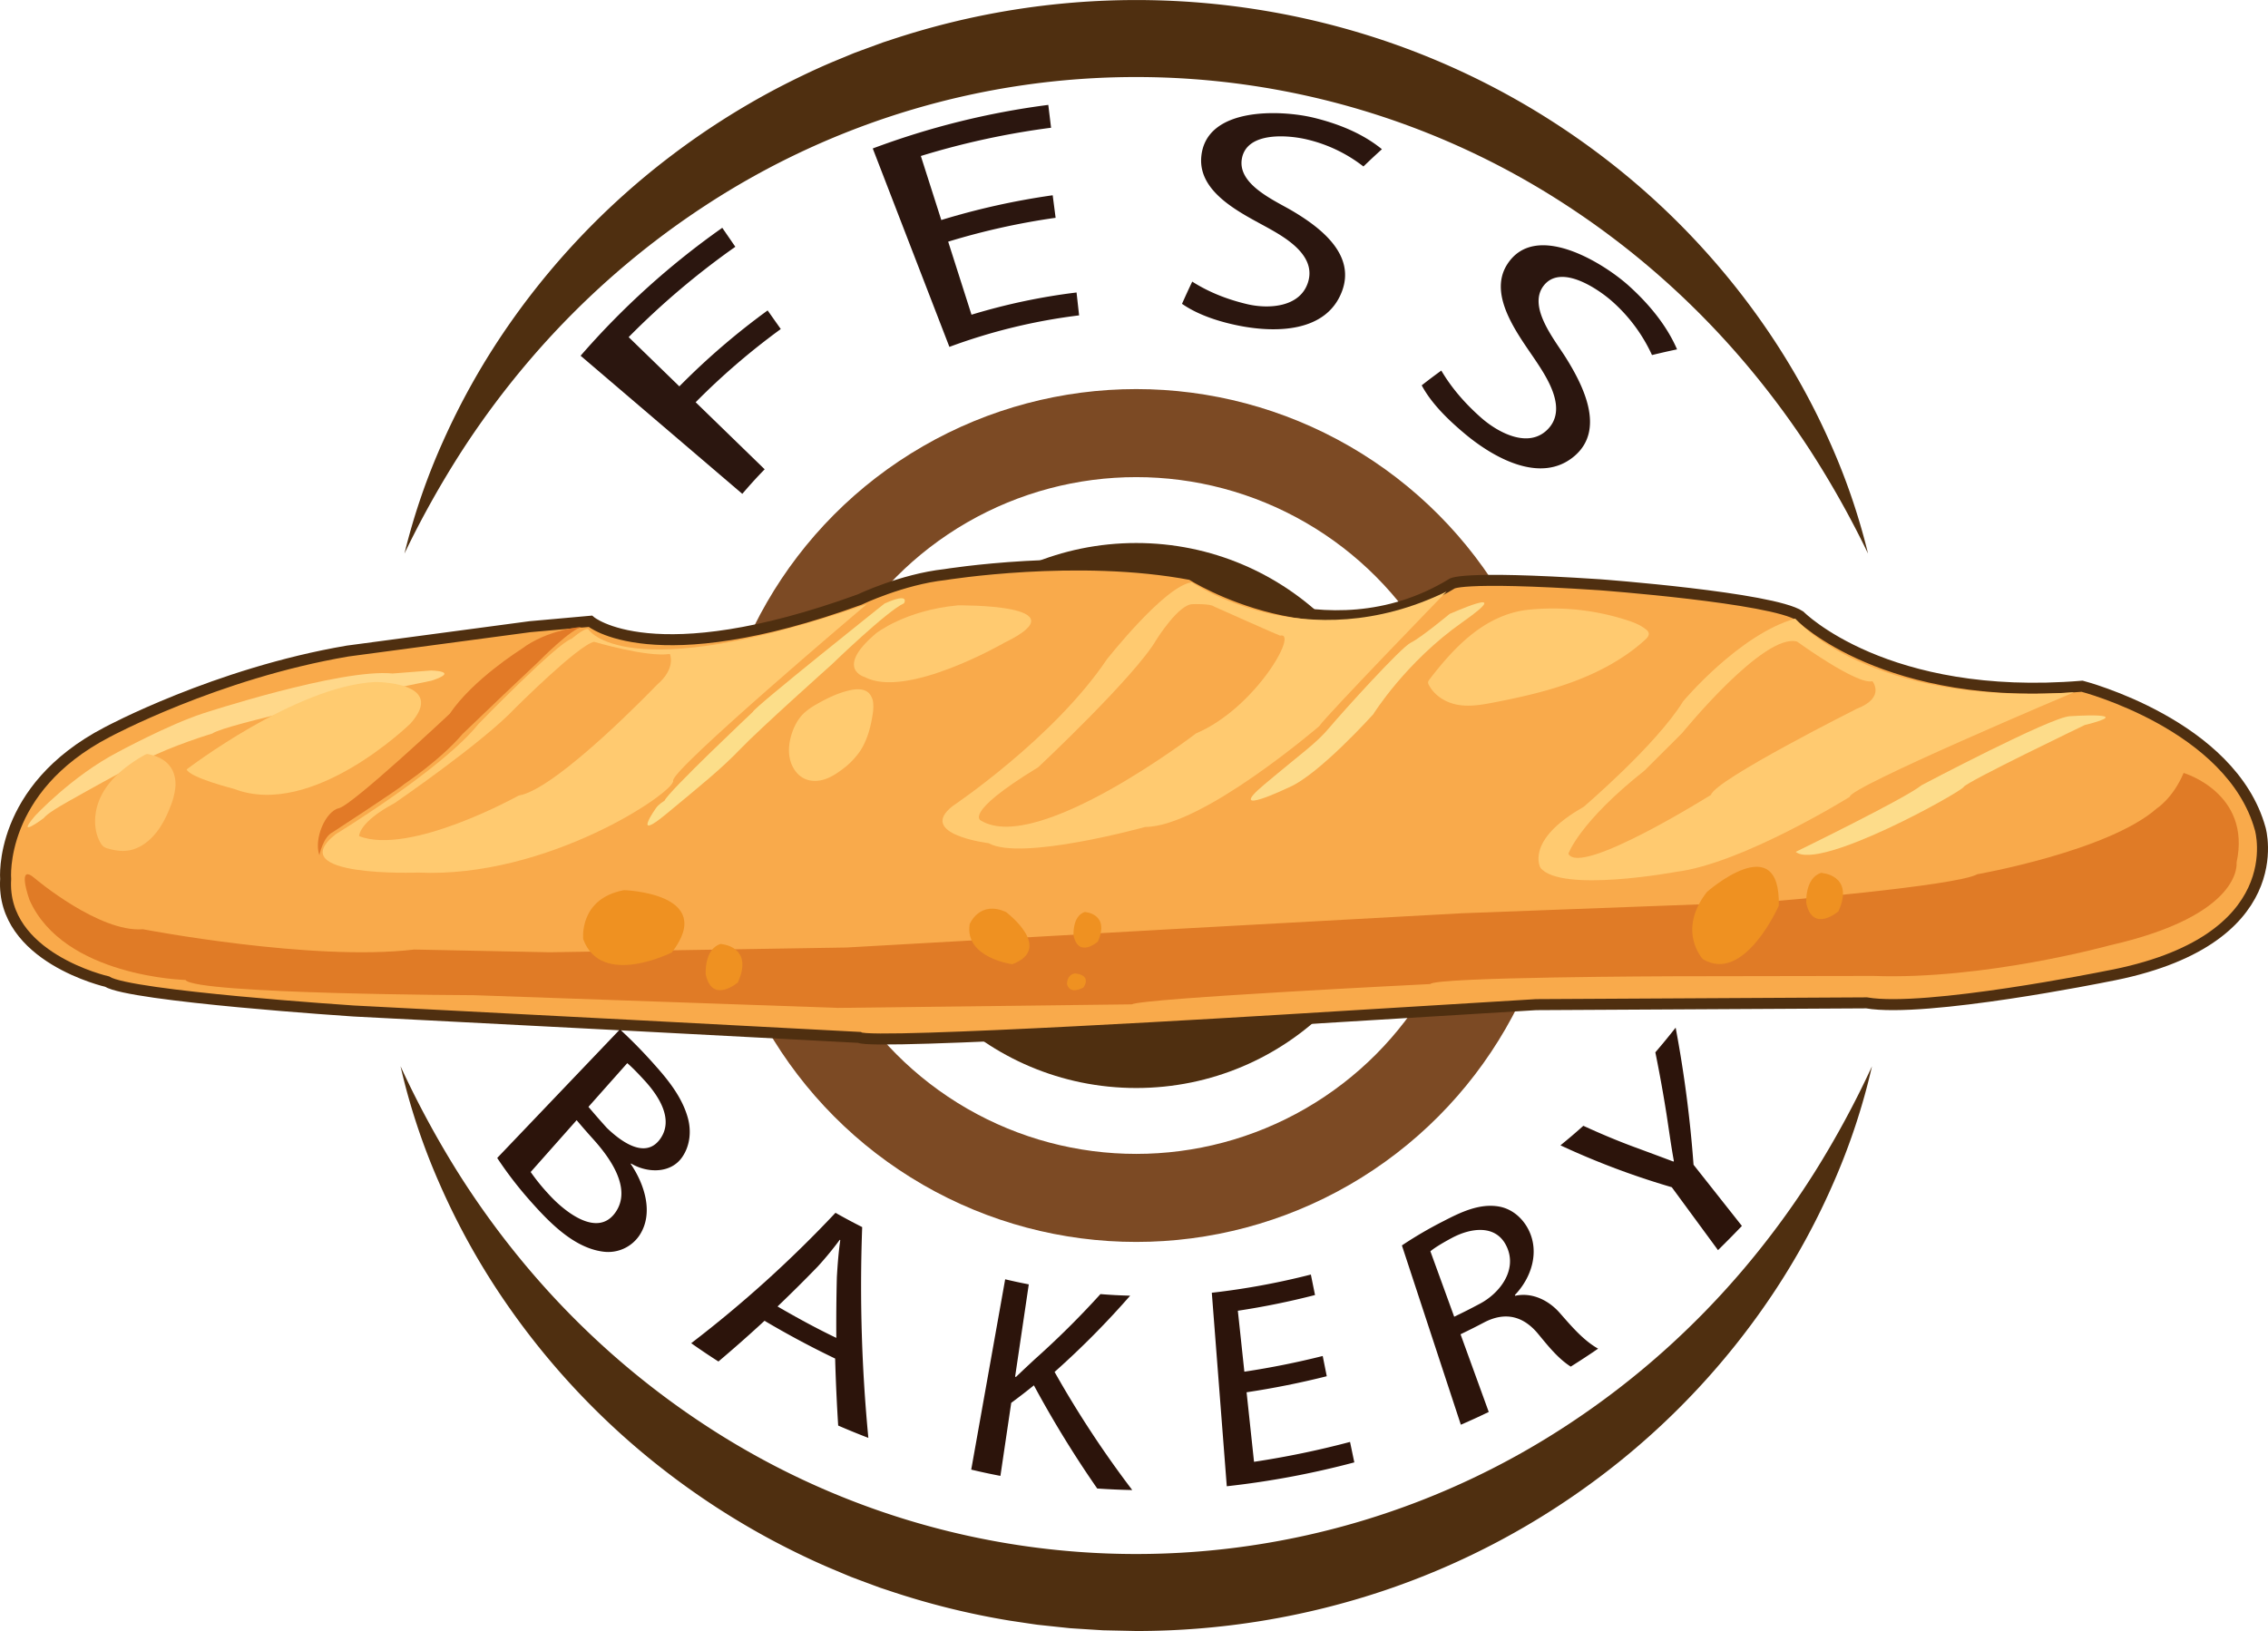 <svg xmlns="http://www.w3.org/2000/svg" viewBox="0 0 2060.74 1482.09"><defs><style>.cls-1{fill:#4f2f10;}.cls-2{fill:none;stroke:#7c4a24;stroke-width:80px;}.cls-2,.cls-3{stroke-miterlimit:10;}.cls-13,.cls-3{fill:#f9aa4b;}.cls-3{stroke:#4f2f10;stroke-width:10px;}.cls-4{fill:#ffca70;}.cls-5{fill:#e07b26;}.cls-6{fill:#ffd88a;}.cls-7{fill:#fec268;}.cls-8{fill:#ffcb70;}.cls-9{fill:#e27a27;}.cls-10{fill:#fcde8a;}.cls-11{fill:#fddb8a;}.cls-12{fill:#fddc8a;}.cls-14{fill:#ef9121;}.cls-15{fill:#2b160f;}.cls-16{fill:#2c140b;}</style></defs><title>Asset 18</title><g id="Layer_2" data-name="Layer 2"><g id="Layer_1-2" data-name="Layer 1"><path class="cls-1" d="M363.93,968.89a859.35,859.35,0,0,0,51.91,96.1,776.45,776.45,0,0,0,63.57,87,751.87,751.87,0,0,0,74.35,76.4,742.64,742.64,0,0,0,83.76,64.54,713.4,713.4,0,0,0,789.7-.08,741.65,741.65,0,0,0,83.76-64.53,753.77,753.77,0,0,0,74.35-76.38,777.63,777.63,0,0,0,63.59-86.94,862.52,862.52,0,0,0,52-96.07,590.84,590.84,0,0,1-34.69,105.16,648.09,648.09,0,0,1-53.25,98.4,681.42,681.42,0,0,1-153.6,165.15,693.52,693.52,0,0,1-201,107.45,706.12,706.12,0,0,1-225.95,37l-28.74-.62c-1.19,0-2.39-.08-3.59-.16l-3.58-.22-7.18-.45-14.35-.91c-1.19-.09-2.39-.14-3.58-.27l-3.58-.38-7.15-.75-14.29-1.53-3.58-.38c-1.19-.14-2.37-.34-3.56-.5l-7.11-1.05-14.22-2.13A700,700,0,0,1,806.47,1445l-6.81-2.25-6.73-2.49-13.45-5-6.71-2.54-6.61-2.77-13.22-5.57c-17.56-7.56-34.74-15.94-51.58-24.9a693.46,693.46,0,0,1-95.83-61.94,681.67,681.67,0,0,1-153.6-165.12A648.8,648.8,0,0,1,398.67,1074,590.83,590.83,0,0,1,363.93,968.89Z"/><path class="cls-1" d="M367.5,503A588.88,588.88,0,0,1,403.2,399.6a647.35,647.35,0,0,1,53.74-96.54A680.25,680.25,0,0,1,610.11,141.32a692.17,692.17,0,0,1,95-60.58C721.83,72,738.84,63.79,756.22,56.4L769.29,51l6.55-2.72,6.63-2.47,13.31-4.88,6.66-2.44,6.74-2.2a706.14,706.14,0,0,1,446.47-.07,692.37,692.37,0,0,1,199.1,105.06A680,680,0,0,1,1607.93,303a646.25,646.25,0,0,1,53.72,96.57A587.68,587.68,0,0,1,1697.31,503a867.09,867.09,0,0,0-52.8-94.09,781.57,781.57,0,0,0-64-85,754,754,0,0,0-74.28-74.62,744.43,744.43,0,0,0-83.3-63,714.38,714.38,0,0,0-781.22-.08,744.34,744.34,0,0,0-83.31,63,754.14,754.14,0,0,0-74.27,74.64,779.52,779.52,0,0,0-63.93,85.05A862.74,862.74,0,0,0,367.5,503Z"/><circle class="cls-2" cx="1032.41" cy="741.05" r="347.49"/><circle class="cls-1" cx="1032.41" cy="741.05" r="247.62"/><path class="cls-3" d="M97.22,891.94S.8,870.12,5.14,798.8c0,0-7.06-81.77,92.08-133.42,0,0,99.14-53.49,218.66-73.78l165.69-22.13,54.87-4.92s56.49,48.57,244.46-19.67c0,0,38.57-18.45,77.68-22.75,0,0,120.6-19.68,223.82,0,0,0,121.68,78.08,236.31,8.61,0,0,3.8-8,134.72.61,0,0,157,11.68,182,28.28,0,0,77.68,78.7,256.41,63.94,0,0,135.81,35,161.89,129.73,0,0,29.87,102.68-140.16,134,0,0-163.79,33.2-217.57,24l-300.28,1.62L1164.7,927s-375.11,23.06-383.8,15.68L570.66,931.6,321.31,918.69S118,905.32,97.22,891.94Z"/><path class="cls-4" d="M534.46,571.72s31.85,54,253.15-22.75c0,0-178.18,150.63-176,160.47s-114.08,89-231.83,83.46c0,0-125.08,4.61-74.56-35,0,0,96.16-58.56,129.57-100.06,0,0,71.7-73.78,84.74-77.47C519.52,580.33,530.91,570.46,534.46,571.72Z"/><path class="cls-4" d="M1083,529.17s102.67,71,231.42,8.3c0,0-109.74,113.13-115.71,122.35,0,0-106.48,91.61-158.09,91.61,0,0-113,31.36-142.33,14.76,0,0-65.73-8-32.59-33.82,0,0,91.81-61.48,140.15-133.42C1005.89,599,1058.79,531.71,1083,529.17Z"/><path class="cls-4" d="M1631.21,562.13s65.88,79.83,253.3,66.92c0,0-205.35,86.69-203.72,95,0,0-97.78,60.87-158.08,68.24,0,0-104.31,19.37-123-3.68,0,0-14.67-24.9,39.11-55.34,0,0,66-56.25,90.45-95.91C1529.22,637.35,1580.28,576.42,1631.21,562.13Z"/><path class="cls-5" d="M26.75,817.65s-12.5-35,5.43-19.06c0,0,58.13,49,97.65,45.8,0,0,153.6,29.51,246.49,18.45l123.05,2.48L769.09,861l294.17-16.6,264.83-14.52,277.05-10.38s171.94-14.19,191.5-25.08c0,0,119-21,163-59.76,0,0,14.67-9.23,24.44-32.28,0,0,61.93,18.16,48.08,81.47,0,0,6.52,47.64-115.71,75.31,0,0-113.27,31.35-214.31,27.67l-181.71.3s-216.76.62-220.83,7.07c0,0-261.35,12.92-271.24,18.45l-266.78,3.23L430.92,904.34s-253.42-.92-262.39-13.84C168.53,890.5,57.71,887.74,26.75,817.65Z"/><path class="cls-6" d="M39.29,743.77s-26.15,19.44-7.43-2.39c0,0,33.25-36.06,75.34-58,0,0,45.39-24.6,76.93-35,0,0,125.09-41.07,172.58-36.38l35-2.72s26.94.52.36,9.25c0,0-36.81,7.54-42.48,8.75s-145.2,30.85-156.69,39.28c0,0-36.28,10.83-62.86,24.63s-46.53,25-68.08,37.12S41.1,742.47,39.29,743.77Z"/><path class="cls-7" d="M132.88,685.36a3,3,0,0,1,1.35-.11,31.2,31.2,0,0,1,4.35,1,35.69,35.69,0,0,1,8.28,3.43,24.84,24.84,0,0,1,10.06,10.64,30.35,30.35,0,0,1,2.29,16.21A64.31,64.31,0,0,1,155,732.47c-3.62,9.49-8.23,18.62-14.61,26s-14.66,12.95-23.7,14.36c-6.17,1-12.46,0-18.49-1.74A12.13,12.13,0,0,1,94,769.23a12.62,12.62,0,0,1-3-3.89c-6.43-11.61-5.69-27-.36-39.34s14.64-21.84,24.69-29.47a128.72,128.72,0,0,1,15.22-10A12.22,12.22,0,0,1,132.88,685.36Z"/><path class="cls-8" d="M169.61,699.16S268.75,623.21,341,619.73c0,0,65.63-.24,32,37.7,0,0-88.9,87-160.33,59.43C212.71,716.86,172.36,706.68,169.61,699.16Z"/><path class="cls-8" d="M730.74,647.81A60,60,0,0,1,741.88,640c9.19-5.3,18.78-9.94,28.89-12.43,5.78-1.43,13.74-2.53,18.63,2.17a15.13,15.13,0,0,1,4,9.21,40.29,40.29,0,0,1-.54,10.45c-1.81,11.93-5.13,23.84-11.6,33.47a69.62,69.62,0,0,1-16.3,16.5c-5.31,4-11,7.54-17.2,9.23s-13,1.37-18.63-2c-5.93-3.57-10.11-10.38-11.58-17.79s-.43-15,1.83-22c2.17-6.77,5.53-13.13,10.26-17.94Z"/><path class="cls-4" d="M870.37,550.09s115.23-1.47,42.45,33.83c0,0-88.8,51.48-126.93,31.38,0,0-28.15-7.35,10-39.71C795.86,575.59,822.28,554.51,870.37,550.09Z"/><path class="cls-4" d="M1297.57,619.88a5.48,5.48,0,0,1,1.26-2.45c10.88-14.2,22.51-27.8,35.89-38.93,16-13.29,34.08-22.35,53.92-24.41a217.74,217.74,0,0,1,64.18,2.89,220.25,220.25,0,0,1,25.11,6.46c6.26,2,12.55,4.37,17.82,8.67a5.84,5.84,0,0,1,2.3,3.18c.44,2.23-1.25,4.22-2.82,5.66A156.66,156.66,0,0,1,1478,594.7c-36.22,25-78.67,35.51-120.49,43.59-10.66,2.06-21.54,4-32.25,2.27s-21.4-7.67-27-18.16a4.55,4.55,0,0,1-.69-2.16C1297.55,620.12,1297.56,620,1297.57,619.88Z"/><path class="cls-9" d="M529.81,569.49s-32.08,2-56.42,20.57c0,0-43.6,27.21-64.78,58.56,0,0-88.41,83-100.64,85.77s-23.06,28-17.76,42.74c0,0,3.23-16.53,12.09-20.91,0,0,61.38-40,64.91-43.65,0,0,33-22,53.11-45.65l39.26-37.58,29.65-28S519.76,570.1,529.81,569.49Z"/><path class="cls-10" d="M596,734.35s-22.46,31.68,9.43,5.25,50.21-41.15,67.52-59.23S756,603.55,756,603.55s50-48.44,65.4-55.35c0,0,6.19-10.46-17.73.26,0,0-119.38,95-119.62,98.42,0,0-76.84,72.4-80.27,80.75C603.79,727.63,598.39,730.77,596,734.35Z"/><path class="cls-11" d="M1317.27,557.77c-1.36.93,63-28.59,11.4,7.69s-80.94,83.61-80.94,83.61-49.43,55-76.6,66.41c0,0-59.48,28.58-22.54-2.46s47-37.2,59.48-52S1273,588.21,1282,583.9,1317.27,557.77,1317.27,557.77Z"/><path class="cls-12" d="M1880.68,650.83s63-4.3,13.58,8c0,0-107.56,51.64-110,56.25s-131,76.55-152.65,59c0,0,99.42-48.41,114.49-60.63C1746.09,713.48,1863.3,651.55,1880.68,650.83Z"/><path class="cls-13" d="M539.77,583.19s48.08,14.3,68.86,11.07c0,0,6.11,12.91-11.82,28.13,0,0-90.86,95-125.49,100.52,0,0-98.6,54.87-145,36.89,0,0-.81-12.45,32.19-30,0,0,80.05-54.87,109.49-86.23C468,643.6,525.1,586.42,539.77,583.19Z"/><path class="cls-13" d="M1083.8,549s16.29-.61,19.28,2.15c0,0,59.51,26.57,60,26.44,17.38-4.3-22.54,66.09-76.33,88.84,0,0-143.41,109.79-195,79.49,0,0-19-5.71,51.61-48.75,0,0,88.55-83,107.56-116.2C1050.93,581,1071.06,548.69,1083.8,549Z"/><path class="cls-13" d="M1528.53,666s74.16-91.3,104.31-83c0,0,54.59,39.66,68.45,36,0,0,12.22,14.75-13.86,24.9,0,0-128.75,64.55-132.82,78.39,0,0-119,74.7-129.56,53.49,0,0,9.78-28.59,69.26-75.63Z"/><path class="cls-14" d="M567,808.88s84.85,2.57,43.5,56.56c0,0-64.18,32.57-80.58-12C529.94,853.45,525.66,816.59,567,808.88Z"/><path class="cls-14" d="M1550.91,810.53s67-59,65.34,12.42c0,0-31.29,71.29-69,48.65C1547.28,871.6,1523.29,846.21,1550.91,810.53Z"/><path class="cls-14" d="M914.14,828.81s43.81,32.87,5.64,47.38c0,0-43.64-5.79-38.69-36.5C881.09,839.69,890.06,817.74,914.14,828.81Z"/><path class="cls-14" d="M985.59,828.73s23.28,1.22,11.94,26.92c0,0-17.61,15.5-22.11-5.71C975.42,849.94,974.24,832.4,985.59,828.73Z"/><path class="cls-14" d="M976.45,884.54s15.77.58,8.09,12.69c0,0-11.93,7.31-15-2.69C969.56,894.54,968.76,886.27,976.45,884.54Z"/><path class="cls-14" d="M654.66,857.78s30.77,1.59,15.77,34.94c0,0-23.27,20.11-29.22-7.41C641.21,885.31,639.66,862.55,654.66,857.78Z"/><path class="cls-14" d="M1654.66,793.18s30.78,1.59,15.78,34.93c0,0-23.28,20.12-29.22-7.41C1641.22,820.7,1639.66,797.94,1654.66,793.18Z"/><path class="cls-15" d="M527.55,323.26A717.47,717.47,0,0,1,656.27,207l11.86,17.25a713.11,713.11,0,0,0-96.92,82.09l46.06,44.75a648.86,648.86,0,0,1,80.21-69L709.43,299a635.55,635.55,0,0,0-77.36,66.51l62.71,60.93c-7,7.18-13.81,14.67-20.3,22.32Z"/><path class="cls-15" d="M959.15,197.91a640.3,640.3,0,0,0-97.62,21.69q10.59,33.18,21.2,66.38a560.67,560.67,0,0,1,95.45-20.2c.92,8.32,1.38,12.48,2.31,20.8a521.28,521.28,0,0,0-117.85,28.63Q827.8,225.06,793,134.91a715.65,715.65,0,0,1,159.5-39.6c1,8.31,1.51,12.46,2.52,20.77a716.44,716.44,0,0,0-118.33,25.67q9.3,29.08,18.59,58.18a664.75,664.75,0,0,1,101.21-22.49Z"/><path class="cls-15" d="M1083.28,255.91c15.53,9.88,32.35,16.31,49.85,20.46,19.15,4.54,47.95,3.16,55.3-19.66,7.66-23.76-18.61-39.72-35.36-49.08-23.6-13.18-64.44-31.69-61.58-65,4-46,72.79-42.85,102.38-35.6,21.42,5.23,43.86,13.92,61.76,28.56-6.83,6.2-10.19,9.34-16.79,15.69a133.36,133.36,0,0,0-51.25-24.54c-16.7-4-54.92-7.57-59.23,17.64-4,23.44,30,37.84,46,47.33,25.09,14.88,58,39.56,44.8,73.49-14.37,37.06-60.16,37.12-92.17,31-17.62-3.39-37.82-9.54-53-20.12C1077.6,268,1079.46,263.94,1083.28,255.91Z"/><path class="cls-15" d="M1309.58,336.73c9.72,16.47,22.2,30.49,36.24,42.88,14.79,13.05,42.35,28.31,60.07,10.9,18.32-18,1-45.48-10-62-15.08-22.76-44.75-59.62-26.42-88.28,25.59-40,87.71-1.07,110.42,19.4,17.53,15.8,34.14,35.25,43.91,57.84-9.18,1.93-13.74,3-22.77,5.16A146.84,146.84,0,0,0,1465,274c-12.89-11.48-47.09-34.8-62.6-14.13-14.41,19.22,10.25,48.95,20.46,65.32,15.49,24.84,36.21,65.12,7.57,89.34-30.75,26-74.19.8-99.41-20.33-14.56-12.2-30.15-27.06-39.24-44.05C1298.81,344.67,1302.37,342,1309.58,336.73Z"/><path class="cls-16" d="M563.29,935.4a446.78,446.78,0,0,1,32.22,33c12.35,13.82,24.56,29.41,29.52,47.61,3.21,11.79,2,25-5.1,35.35-10.46,15.32-32,14.66-46.54,5.9l-.3.4c12.39,18.24,21.19,44.65,8,64.79A34.22,34.22,0,0,1,548,1137.36c-26.81-3.46-49.2-26.93-66.23-46.12a345.8,345.8,0,0,1-30-39Zm-28.62,70.4c6.56,7.73,9.88,11.52,16.6,19,11.34,11,34.44,29.41,48.36,10.45,13.13-17.9-1.28-39.48-13.69-53.1-7.91-8.66-12.82-13.42-16-16.06Q552.3,985.93,534.67,1005.8ZM482.18,1065a186.39,186.39,0,0,0,16.28,20.1c13.44,14.88,44,40.35,60.69,16.68,15.33-21.71-4.89-49.61-19.77-66.2-6.24-6.94-9.33-10.47-15.44-17.67Z"/><path class="cls-16" d="M694.66,1200.19q-20.56,19-41.88,37-12.54-8-24.74-16.63a1085.18,1085.18,0,0,0,131.09-118.5c9.63,5.42,14.49,8,24.27,13A1444.38,1444.38,0,0,0,789,1306.59q-13.82-5.28-27.41-11.19-1.92-30.44-2.77-60.89C736.9,1224,715.61,1212.58,694.66,1200.19Zm65.23,15.54q-.2-27.57.5-55.11c.63-11.33,1.52-22.53,3.1-33.78l-.47-.25A302.76,302.76,0,0,1,742.93,1151q-17.88,18.45-36.44,36.18C724,1197.34,741.66,1207,759.89,1215.73Z"/><path class="cls-16" d="M913.32,1162.49c8.56,2,12.85,2.93,21.45,4.61q-6.21,42-12.43,83.92l.83.16c5.94-5.75,11.7-11.08,17-16a790.58,790.58,0,0,0,59.7-59.23c10.78.83,16.18,1.12,27,1.44a776.7,776.7,0,0,1-68.66,69.28A937.16,937.16,0,0,0,1028.78,1354c-10.61-.2-21.25-.67-31.83-1.4a980.5,980.5,0,0,1-57.54-93.74c-8.08,6.49-12.2,9.67-20.59,15.9L909,1341.14c-10.64-2.07-16-3.22-26.53-5.7Q897.89,1249,913.32,1162.49Z"/><path class="cls-16" d="M1205.51,1250.58c-24.12,6.05-48.25,10.89-72.84,14.58q3.38,31.59,6.76,63.18a808,808,0,0,0,87.24-18.07c1.55,7.44,2.33,11.15,3.88,18.59a785.1,785.1,0,0,1-115.88,21.7q-6.8-87.91-13.6-175.84a664.36,664.36,0,0,0,90-16.55c1.51,7.45,2.27,11.17,3.78,18.62a697.49,697.49,0,0,1-70.13,14.28q3,27.69,5.92,55.38c24-3.61,47.63-8.34,71.2-14.26C1203.32,1239.55,1204.05,1243.22,1205.51,1250.58Z"/><path class="cls-16" d="M1273.79,1131.71a367.09,367.09,0,0,1,37.94-22.15c15.14-7.82,32.6-16.39,50.49-13.14,11.83,2.15,21.39,10.59,26.67,21.14,10.14,20.27,2.55,43.63-12.46,59.22.12.28.18.42.31.7,15.34-3.38,30.42,4.15,40.33,15.4s21.33,25,35,32.64q-12.25,8.42-24.87,16.32c-11.71-7.46-21-19.33-29.55-29.65-13.4-16.25-29.78-20.51-48.91-10.64-8.62,4.53-13,6.71-21.67,10.9q12.81,35.29,25.63,70.58c-10.08,4.85-15.15,7.17-25.35,11.61Zm47.51,64.79c9.27-4.46,13.88-6.78,23-11.63,18.32-9.54,34.42-30.55,24.9-51.68s-32.89-17.37-49.76-8.41c-9.89,5.26-16.76,9.67-19.76,12.26Q1310.5,1166.77,1321.3,1196.5Z"/><path class="cls-16" d="M1561,1136l-42-57.18a713.78,713.78,0,0,1-101.15-38.06c8.42-6.88,12.58-10.43,20.8-17.75,15.28,7,30.8,13.57,46.58,19.39,11.76,4.34,23.51,8.68,35.24,13.12l.44-.45c-2.55-14-4.46-28.18-6.63-42.27q-4.48-28.41-10.21-56.55,9.46-11,18.45-22.42a1112.9,1112.9,0,0,1,16.26,124.57l43.94,55.6Q1572,1125.2,1561,1136Z"/></g></g></svg>